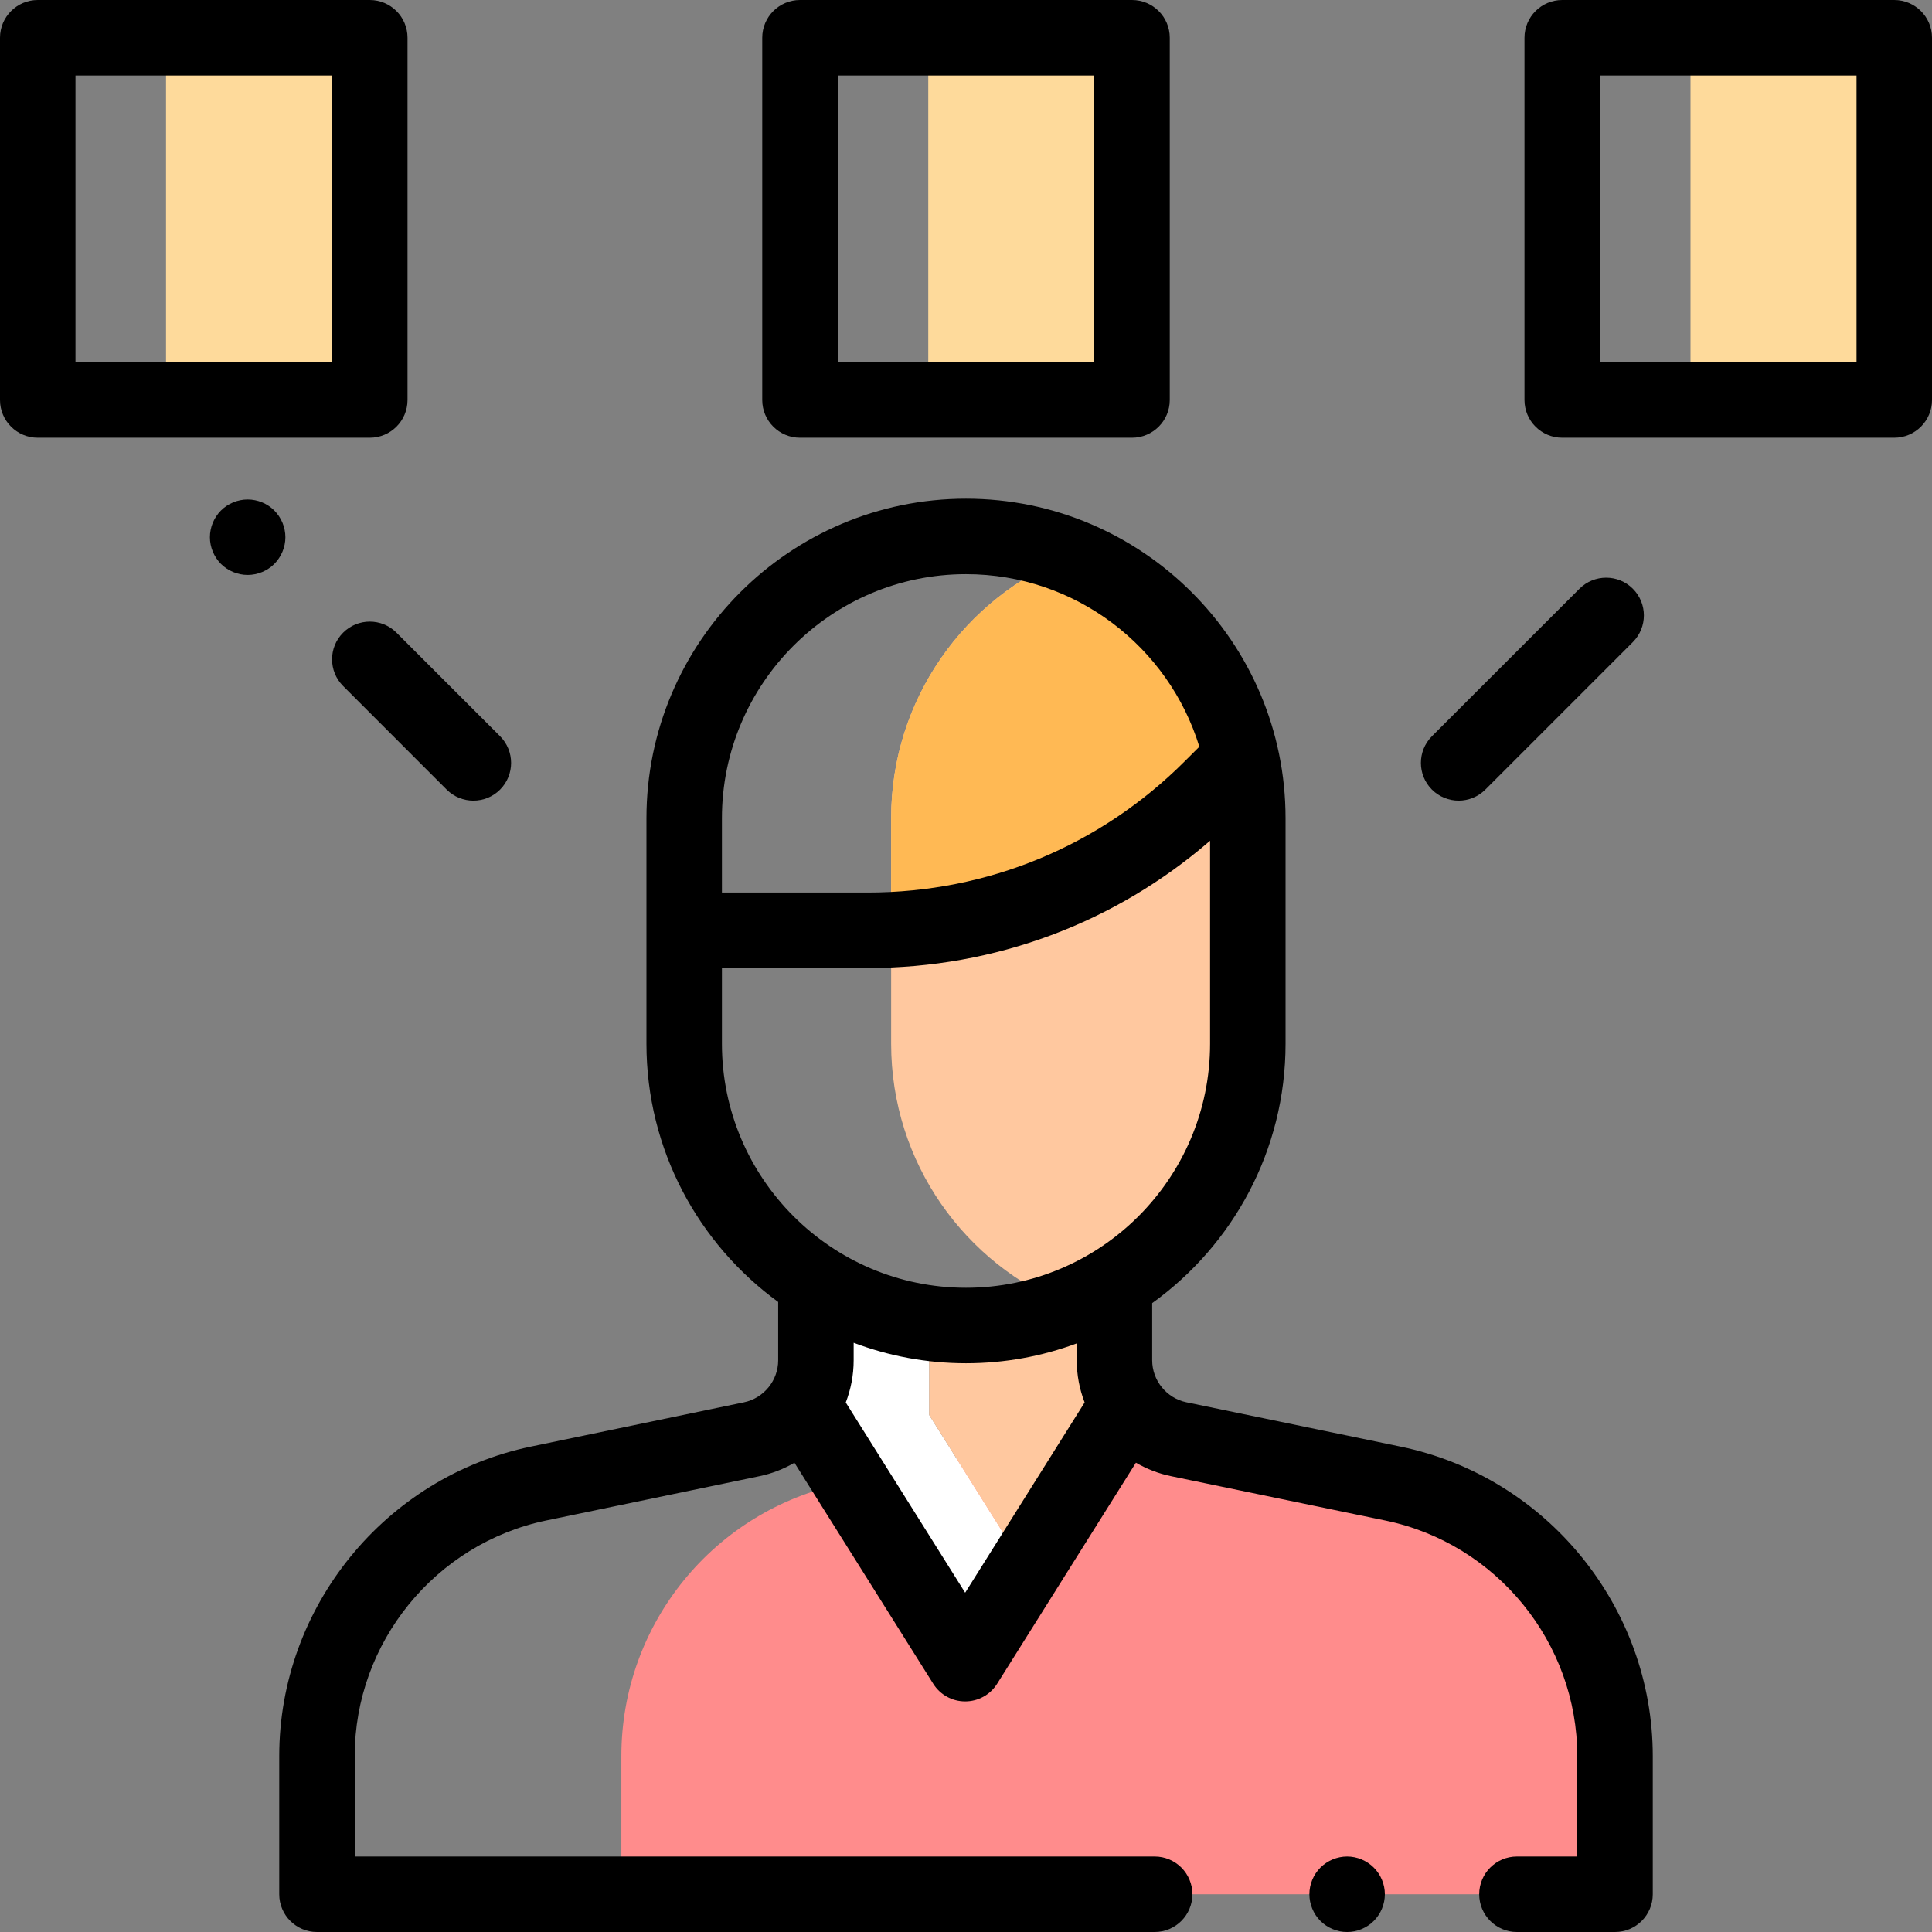<svg width="60" height="60" viewBox="0 0 60 60" fill="none" xmlns="http://www.w3.org/2000/svg">
<rect x="0" y="0" width="60" height="60" fill="#808080" stroke="none"/>
<g clip-path="url(#clip0_21_336)">
<path d="M28.828 1.172H35.156V12.422H28.828V1.172Z" fill="#FEDA9B"/>
<path d="M5.156 1.172H11.484V12.422H5.156V1.172Z" fill="#FEDA9B"/>
<path d="M52.5 1.172H58.828V12.422H52.5V1.172Z" fill="#FEDA9B"/>
<path d="M43.264 46.075L36.607 44.697C35.669 44.502 34.947 43.798 34.701 42.91C34.457 43.798 33.734 44.503 32.797 44.698L26.183 46.071C22.172 46.905 19.297 50.439 19.297 54.535V58.828H50.156V54.54C50.156 50.441 47.278 46.906 43.264 46.075Z" fill="#FF8C8C"/>
<path d="M28.858 41.165H25.126V43.945L29.974 51.667L31.84 48.696L28.858 43.945V41.165Z" fill="white"/>
<path d="M34.822 41.165H28.858V43.945L31.84 48.696L34.822 43.945V41.165Z" fill="#FFC89F"/>
<path d="M33.214 17.271C29.971 18.552 27.675 21.713 27.675 25.411V32.413C27.675 36.112 29.971 39.272 33.214 40.553C36.457 39.272 38.752 36.112 38.752 32.413V25.411C38.752 21.713 36.457 18.552 33.214 17.271Z" fill="#FFC89F"/>
<path d="M38.191 23.902L38.554 23.559C37.934 20.682 35.899 18.332 33.214 17.27C29.971 18.552 27.675 21.712 27.675 25.411V28.867L27.702 28.873C31.43 28.687 34.969 27.124 37.621 24.472L38.191 23.902Z" fill="#FFB954"/>
<path d="M43.502 44.927L36.845 43.549C36.229 43.422 35.782 42.873 35.782 42.244V40.47C38.288 38.667 39.924 35.728 39.924 32.413V25.411C39.924 19.939 35.472 15.487 30 15.487C24.528 15.487 20.076 19.939 20.076 25.411V32.413C20.076 35.706 21.69 38.628 24.167 40.434V42.245C24.167 42.874 23.72 43.422 23.105 43.55L16.492 44.924C11.96 45.865 8.672 49.907 8.672 54.535V58.828C8.672 59.475 9.196 60 9.844 60H35.859C36.507 60 37.031 59.475 37.031 58.828C37.031 58.181 36.507 57.656 35.859 57.656H11.016V54.535C11.016 51.012 13.519 47.935 16.968 47.219L23.582 45.845C23.973 45.764 24.34 45.62 24.672 45.426L28.982 52.29C29.197 52.632 29.571 52.839 29.974 52.839C30.378 52.839 30.753 52.632 30.967 52.29L35.277 45.425C35.61 45.619 35.977 45.763 36.37 45.844L43.027 47.222C46.479 47.937 48.984 51.015 48.984 54.54V57.656H47.109C46.462 57.656 45.938 58.181 45.938 58.828C45.938 59.475 46.462 60 47.109 60H50.156C50.803 60 51.328 59.475 51.328 58.828V54.54C51.328 49.909 48.037 45.866 43.502 44.927ZM30 17.831C33.407 17.831 36.295 20.09 37.247 23.189L36.792 23.643C34.164 26.272 30.669 27.719 26.952 27.719H22.42V25.411C22.42 21.232 25.82 17.831 30 17.831ZM22.42 32.413V30.063H26.952C30.897 30.063 34.627 28.667 37.58 26.11V32.413C37.58 36.593 34.18 39.993 30 39.993C25.82 39.993 22.42 36.593 22.42 32.413ZM29.974 49.463L26.266 43.556C26.424 43.146 26.511 42.703 26.511 42.245V41.701C27.597 42.111 28.772 42.337 30 42.337C31.209 42.337 32.367 42.119 33.439 41.721V42.244C33.439 42.703 33.526 43.145 33.684 43.555L29.974 49.463Z" fill="black"/>
<path d="M41.836 57.656C41.528 57.656 41.225 57.782 41.007 58C40.789 58.218 40.664 58.52 40.664 58.828C40.664 59.136 40.789 59.439 41.007 59.657C41.225 59.875 41.528 60 41.836 60C42.144 60 42.447 59.875 42.664 59.657C42.882 59.439 43.008 59.136 43.008 58.828C43.008 58.52 42.882 58.218 42.664 58C42.447 57.782 42.144 57.656 41.836 57.656Z" fill="black"/>
<path d="M24.844 13.594H35.156C35.803 13.594 36.328 13.069 36.328 12.422V1.172C36.328 0.525 35.803 0 35.156 0H24.844C24.197 0 23.672 0.525 23.672 1.172V12.422C23.672 13.069 24.197 13.594 24.844 13.594ZM26.016 2.344H33.984V11.25H26.016V2.344Z" fill="black"/>
<path d="M12.656 12.422V1.172C12.656 0.525 12.132 0 11.484 0H1.172C0.525 0 0 0.525 0 1.172V12.422C0 13.069 0.525 13.594 1.172 13.594H11.484C12.132 13.594 12.656 13.069 12.656 12.422ZM10.312 11.25H2.344V2.344H10.312V11.25Z" fill="black"/>
<path d="M58.828 0H48.516C47.868 0 47.344 0.525 47.344 1.172V12.422C47.344 13.069 47.868 13.594 48.516 13.594H58.828C59.475 13.594 60 13.069 60 12.422V1.172C60 0.525 59.475 0 58.828 0ZM57.656 11.25H49.688V2.344H57.656V11.25Z" fill="black"/>
<path d="M10.656 19.648C10.198 20.105 10.198 20.847 10.656 21.305L13.872 24.522C14.101 24.751 14.401 24.865 14.701 24.865C15.001 24.865 15.301 24.751 15.53 24.522C15.987 24.064 15.987 23.322 15.53 22.864L12.313 19.648C11.855 19.19 11.114 19.19 10.656 19.648Z" fill="black"/>
<path d="M8.519 15.854C8.302 15.636 7.999 15.512 7.691 15.512C7.383 15.512 7.081 15.636 6.862 15.854C6.644 16.073 6.519 16.375 6.519 16.684C6.519 16.992 6.644 17.293 6.862 17.513C7.081 17.73 7.383 17.855 7.691 17.855C7.999 17.855 8.302 17.73 8.519 17.513C8.737 17.293 8.863 16.992 8.863 16.684C8.863 16.375 8.737 16.073 8.519 15.854Z" fill="black"/>
<path d="M45.299 24.865C45.599 24.865 45.899 24.75 46.128 24.522L50.709 19.941C51.166 19.483 51.166 18.741 50.709 18.283C50.252 17.826 49.509 17.826 49.052 18.283L44.47 22.864C44.013 23.322 44.013 24.064 44.47 24.522C44.699 24.75 44.999 24.865 45.299 24.865Z" fill="black"/>
</g>
<defs>
<clipPath id="clip0_21_336">
<rect width="60" height="60" fill="white"/>
</clipPath>
</defs>
</svg>
